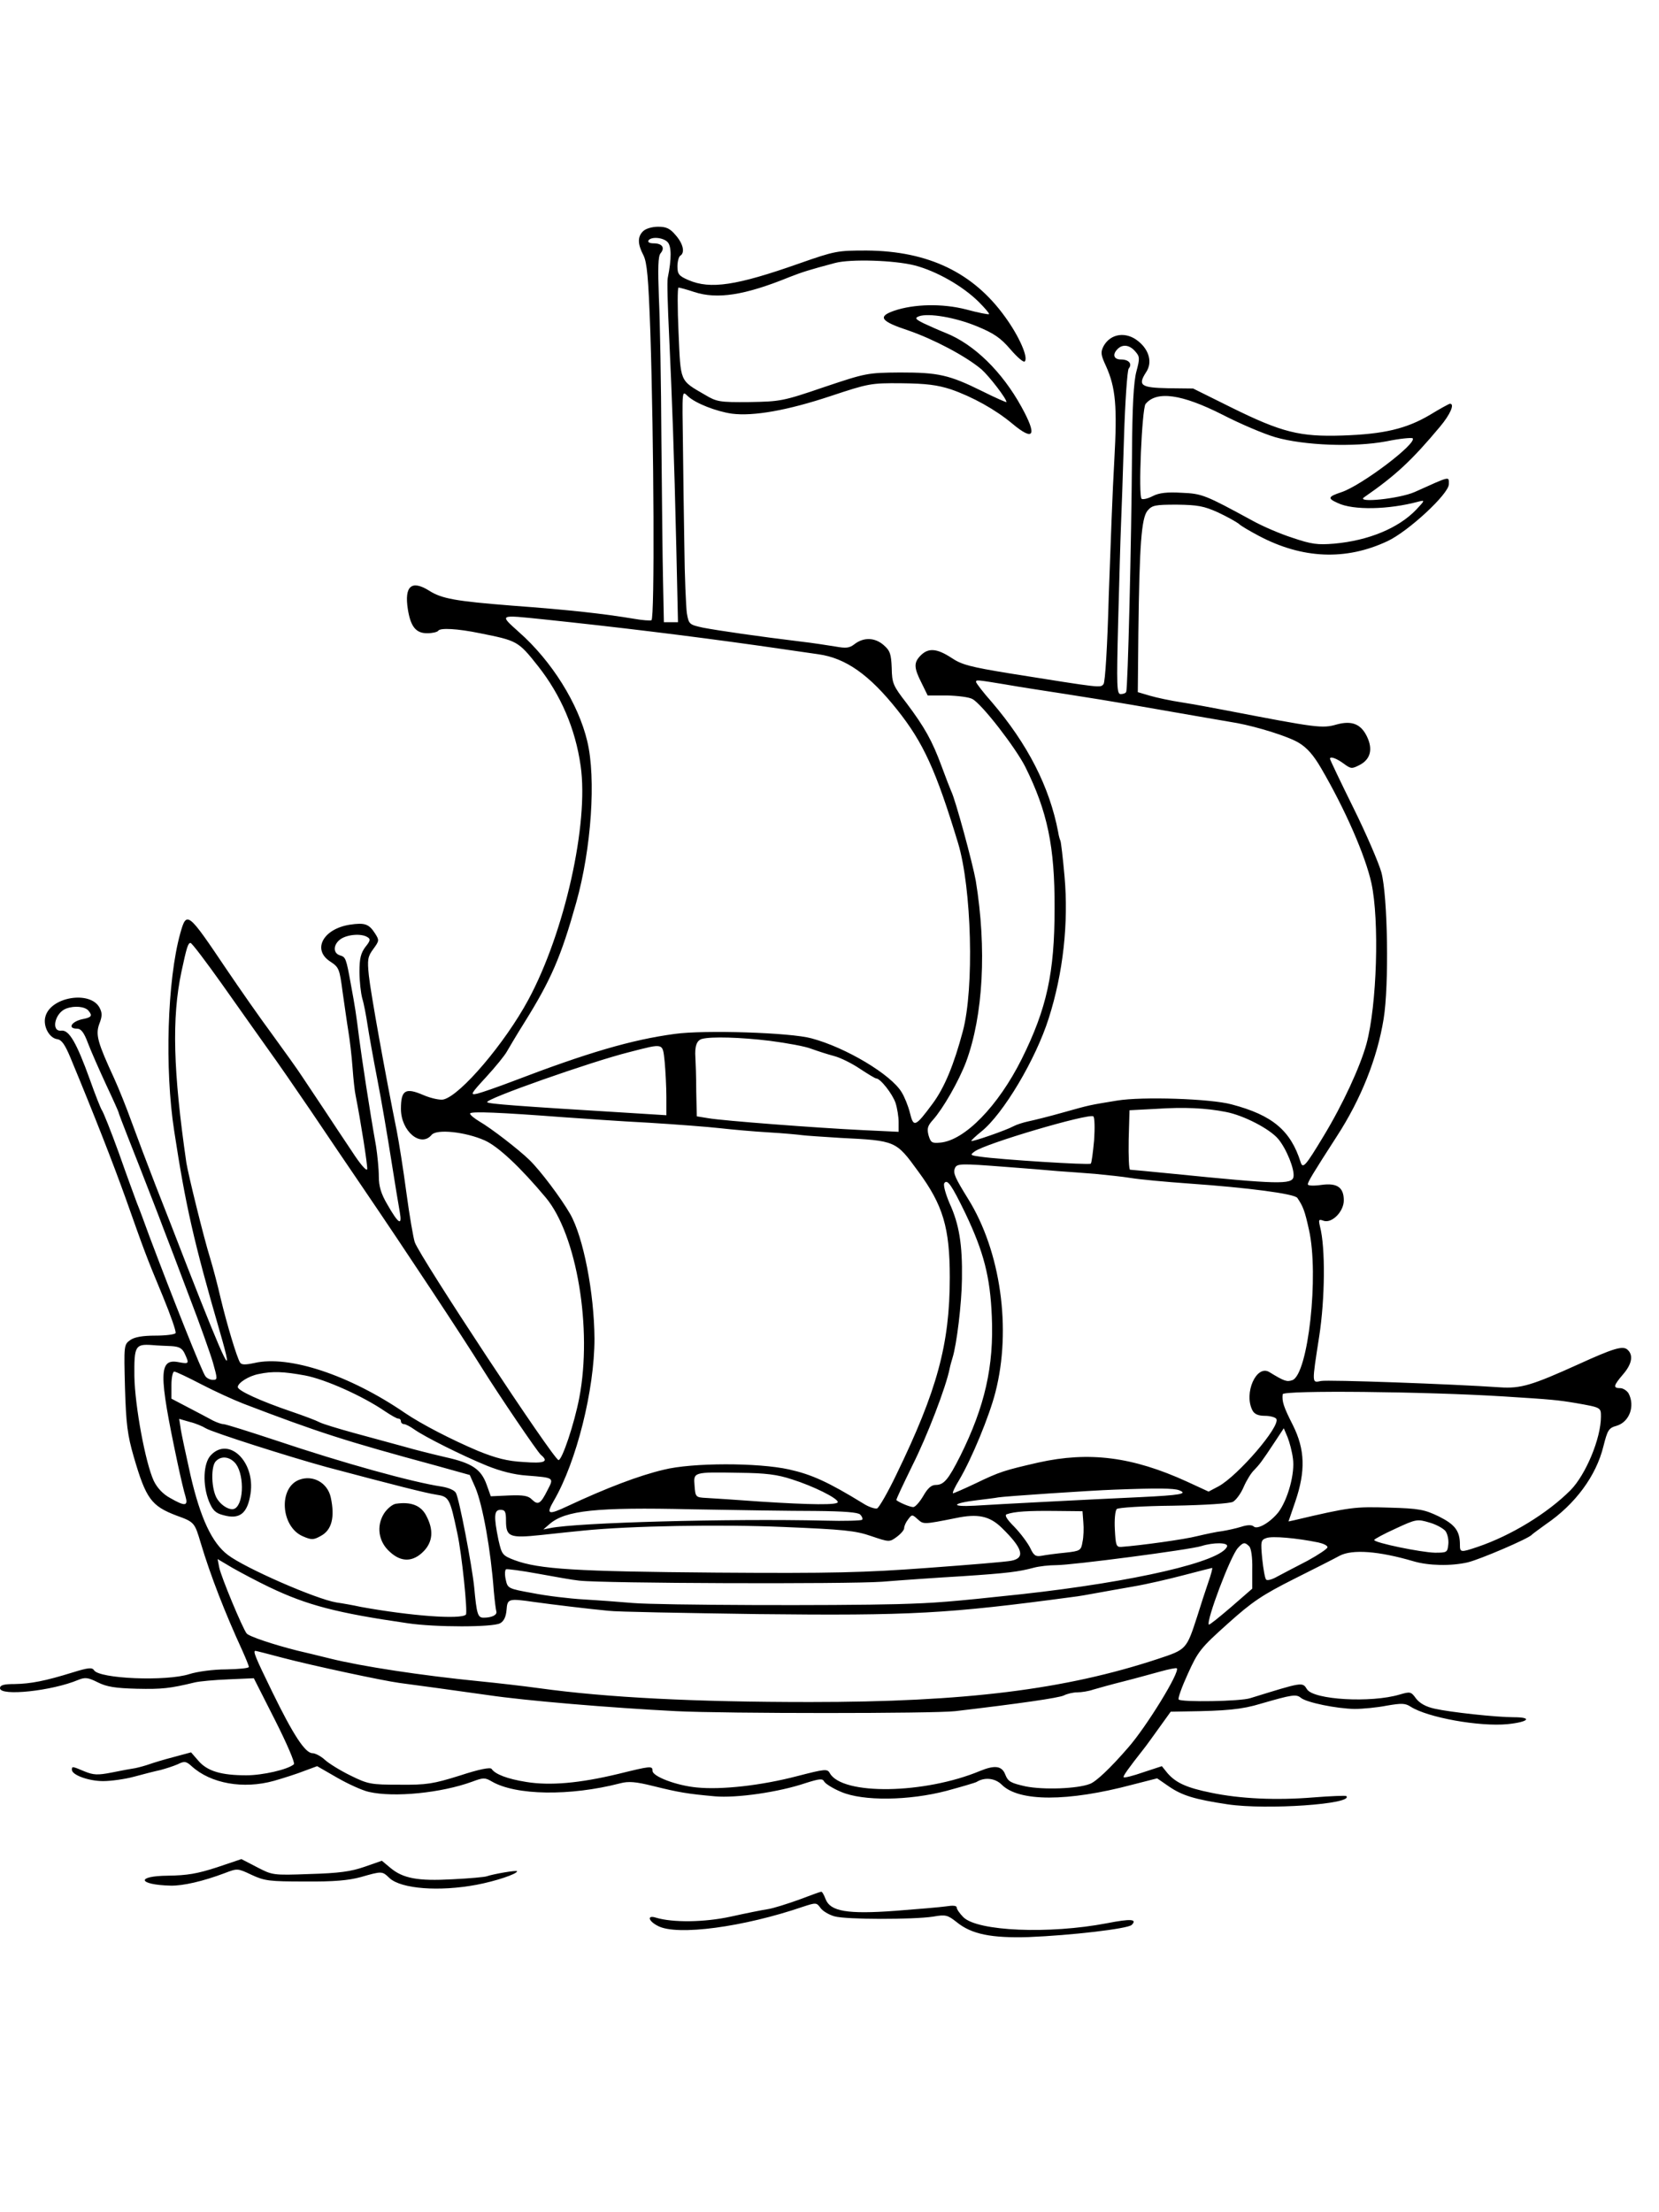 <?xml version="1.0" standalone="no"?>
<!DOCTYPE svg PUBLIC "-//W3C//DTD SVG 20010904//EN"
 "http://www.w3.org/TR/2001/REC-SVG-20010904/DTD/svg10.dtd">
<svg version="1.0" xmlns="http://www.w3.org/2000/svg"
 width="600pt" height="800pt" viewBox="0 0 600 800"
 preserveAspectRatio="xMidYMid meet">
<g transform="translate(0,800) scale(0.1,-0.1)"
fill="#000000" stroke="none">
<path d="M2326 7164 c-21 -20 -20 -47 1 -87 13 -26 18 -79 25 -277 13 -397 16
-1039 4 -1043 -5 -2 -33 0 -61 5 -115 19 -230 32 -445 48 -202 16 -253 25
-298 54 -64 40 -90 16 -77 -67 10 -63 29 -87 70 -87 18 0 36 4 40 9 6 11 69 8
151 -9 135 -27 138 -28 210 -119 82 -104 135 -226 154 -361 30 -208 -58 -602
-189 -845 -84 -156 -245 -346 -307 -361 -12 -3 -45 4 -73 16 -65 28 -81 18
-81 -50 0 -81 72 -141 111 -94 18 22 122 11 192 -20 49 -22 129 -97 221 -207
112 -134 169 -474 121 -724 -18 -94 -62 -225 -75 -225 -17 0 -503 737 -520
788 -5 15 -19 95 -30 177 -11 83 -27 184 -35 225 -41 202 -95 503 -101 562 -6
58 -4 69 16 96 22 30 22 32 6 57 -22 34 -37 39 -91 31 -96 -15 -137 -90 -71
-133 32 -21 34 -26 45 -110 7 -48 16 -113 21 -143 5 -30 12 -89 15 -131 3 -42
8 -87 11 -100 18 -90 44 -255 42 -267 -2 -9 -26 19 -55 64 -29 43 -74 111 -99
149 -26 39 -62 93 -80 120 -18 28 -68 97 -110 155 -43 58 -117 164 -165 235
-140 208 -144 212 -167 130 -47 -169 -57 -490 -22 -715 41 -268 70 -398 166
-729 54 -186 22 -122 -119 239 -35 91 -87 224 -115 295 -28 72 -66 173 -85
225 -19 53 -48 125 -64 160 -60 130 -68 158 -54 197 11 28 11 40 1 59 -34 63
-178 39 -196 -33 -9 -34 14 -77 43 -81 16 -2 28 -20 47 -65 90 -217 154 -381
201 -512 67 -189 72 -204 134 -353 28 -68 49 -128 46 -133 -4 -5 -36 -9 -73
-9 -46 0 -75 -5 -91 -16 -23 -17 -23 -18 -19 -173 4 -131 9 -171 32 -250 44
-151 63 -177 155 -212 64 -23 65 -25 87 -99 36 -120 88 -253 150 -388 13 -29
24 -56 24 -60 0 -5 -37 -8 -82 -9 -47 0 -105 -8 -133 -17 -84 -27 -326 -17
-345 14 -7 11 -22 9 -77 -8 -100 -31 -152 -41 -210 -42 -40 0 -53 -4 -53 -15
0 -30 188 -10 283 30 25 10 35 9 71 -9 32 -16 63 -21 141 -23 91 -2 119 1 210
23 17 4 71 9 122 11 l91 4 77 -152 c42 -83 73 -155 68 -159 -21 -19 -113 -40
-172 -40 -91 0 -141 15 -173 52 l-27 31 -63 -17 c-35 -9 -74 -21 -88 -26 -14
-5 -36 -11 -50 -14 -14 -2 -52 -9 -86 -16 -51 -10 -66 -9 -98 4 -45 19 -46 19
-46 6 0 -19 61 -41 113 -41 28 0 79 7 112 16 33 9 76 20 95 24 19 5 47 14 63
21 24 12 30 11 50 -7 69 -63 187 -84 298 -53 35 10 85 26 110 36 l46 17 73
-42 c40 -23 91 -46 114 -51 91 -21 262 -4 374 37 40 15 46 15 70 1 87 -51 283
-54 465 -7 30 8 56 6 120 -10 93 -23 123 -28 222 -37 79 -7 232 15 329 48 51
16 61 17 67 5 5 -8 32 -25 61 -37 79 -34 245 -32 382 4 55 15 103 29 108 32
29 18 67 14 91 -10 62 -62 239 -62 472 0 l90 23 42 -29 c48 -33 93 -47 213
-65 141 -21 458 1 429 30 -3 2 -56 0 -119 -5 -135 -11 -265 -5 -370 17 -89 18
-127 36 -157 70 l-21 26 -67 -22 c-37 -13 -69 -21 -71 -18 -4 3 17 32 72 102
9 11 34 46 57 78 l41 57 55 1 c146 2 202 7 271 28 114 33 128 35 145 21 21
-17 129 -39 194 -40 29 0 82 5 117 12 53 9 66 9 86 -4 61 -39 248 -73 351 -63
76 8 91 25 22 25 -63 0 -230 18 -287 31 -32 7 -54 20 -67 37 -18 25 -21 25
-59 14 -104 -31 -311 -19 -335 19 -17 27 -14 27 -205 -32 -36 -12 -249 -15
-259 -5 -4 3 11 45 33 93 37 82 47 94 144 181 89 80 125 104 240 162 74 37
149 75 165 84 46 24 141 17 267 -20 54 -16 135 -18 196 -4 43 10 223 87 232
100 3 3 26 20 51 38 106 72 182 175 208 282 15 59 19 66 48 74 46 14 67 71 43
117 -6 10 -20 19 -30 19 -27 0 -25 9 10 50 33 38 38 71 15 90 -17 14 -52 3
-175 -53 -170 -77 -210 -89 -285 -84 -175 12 -623 28 -647 23 -34 -7 -34 -13
-7 161 21 135 23 321 3 397 -6 26 -5 28 14 21 30 -9 72 34 72 74 0 47 -24 64
-81 56 -28 -4 -49 -3 -49 2 0 9 16 36 105 174 87 134 146 282 169 424 20 121
15 444 -8 530 -9 33 -54 138 -101 233 -47 95 -85 175 -85 178 0 10 23 2 49
-17 27 -20 30 -20 59 -5 38 20 48 56 26 102 -22 46 -55 59 -110 44 -52 -15
-72 -12 -394 50 -52 10 -127 24 -166 30 -40 6 -91 17 -115 24 l-44 13 2 214
c4 318 11 415 33 442 17 20 27 22 107 22 74 -1 97 -5 148 -28 32 -15 66 -34
75 -41 8 -8 41 -27 73 -44 157 -83 314 -90 465 -19 75 35 222 171 222 206 0
29 8 31 -123 -28 -56 -25 -216 -41 -183 -19 114 79 172 133 274 255 37 44 54
83 36 83 -3 0 -36 -18 -72 -40 -86 -51 -168 -70 -317 -75 -154 -5 -219 11
-403 102 l-137 68 -90 1 c-99 2 -111 10 -80 58 23 34 12 79 -27 111 -44 37
-101 30 -127 -17 -11 -22 -10 -31 9 -72 35 -78 41 -145 30 -341 -6 -99 -14
-319 -20 -488 -5 -185 -13 -314 -19 -321 -12 -14 -2 -15 -341 39 -140 23 -172
31 -209 56 -52 34 -83 37 -111 9 -26 -26 -25 -45 3 -100 l22 -45 70 0 c39 -1
80 -6 92 -13 35 -19 156 -176 191 -245 80 -161 107 -288 106 -512 0 -233 -28
-362 -119 -545 -85 -170 -206 -294 -294 -302 -31 -3 -35 0 -43 27 -6 24 -3 34
16 55 36 40 93 139 120 210 62 168 75 410 35 655 -11 62 -74 295 -89 324 -4 9
-20 50 -35 91 -34 92 -61 140 -127 228 -48 62 -52 71 -53 126 -2 51 -6 63 -29
83 -32 28 -72 29 -105 4 -19 -15 -31 -16 -70 -9 -25 4 -82 13 -126 18 -149 18
-300 40 -352 50 -50 11 -52 12 -59 53 -3 23 -8 132 -9 242 -2 110 -4 272 -5
360 -3 213 -4 202 18 182 28 -26 103 -55 159 -63 78 -10 202 12 358 64 136 45
144 47 255 46 90 -1 129 -6 179 -22 78 -27 161 -73 222 -124 79 -66 91 -44 33
61 -70 127 -171 226 -274 267 -25 10 -61 26 -80 35 -30 15 -32 19 -17 25 34
13 133 -4 210 -36 61 -25 86 -42 121 -83 25 -29 48 -49 52 -44 14 13 -20 91
-71 161 -115 160 -277 238 -500 240 -106 0 -114 -1 -245 -47 -227 -80 -321
-94 -400 -60 -35 15 -40 22 -40 50 0 17 5 35 10 38 18 11 11 43 -16 74 -21 25
-34 31 -64 31 -22 0 -45 -7 -54 -16z m88 -39 c15 -15 15 -61 1 -130 -3 -11 0
-105 5 -210 11 -236 18 -424 26 -767 l6 -268 -25 0 -26 0 -3 148 c-2 81 -4
311 -6 512 -1 201 -5 431 -9 512 -4 110 -3 151 6 162 17 20 6 36 -25 36 -14 0
-22 4 -19 10 9 15 52 12 69 -5z m895 -85 c79 -21 172 -74 230 -131 23 -23 40
-43 38 -45 -2 -2 -39 5 -83 17 -86 22 -188 20 -261 -5 -60 -21 -48 -38 52 -71
90 -31 207 -92 265 -141 27 -24 90 -105 90 -118 0 -2 -39 15 -87 39 -121 60
-160 68 -298 68 -118 -1 -123 -2 -275 -53 -149 -51 -158 -52 -270 -54 -108 -1
-118 1 -160 26 -93 54 -88 44 -96 226 -4 89 -4 162 0 162 4 0 30 -7 57 -16 83
-27 182 -12 344 54 46 18 71 26 165 51 56 15 215 10 289 -9z m796 -310 c17
-19 18 -25 5 -73 -10 -37 -15 -126 -16 -302 -2 -311 -15 -847 -21 -857 -2 -5
-11 -8 -20 -8 -14 0 -15 26 -9 263 4 144 8 298 10 342 2 44 7 188 11 320 4
132 12 245 17 252 14 17 1 33 -28 33 -26 0 -32 18 -12 38 18 18 43 15 63 -8z
m317 -230 c64 -33 149 -69 190 -81 104 -30 285 -37 402 -15 48 10 91 14 95 11
17 -18 -185 -171 -258 -195 -48 -16 -51 -22 -13 -39 56 -27 185 -24 292 5 24
6 24 5 -8 -29 -64 -67 -173 -112 -297 -123 -60 -5 -82 -2 -150 21 -44 14 -109
42 -145 62 -171 93 -182 98 -257 101 -51 3 -81 0 -104 -12 -17 -9 -35 -13 -40
-10 -13 8 1 326 14 343 40 49 131 36 279 -39z m-2454 -740 c257 -27 514 -58
777 -95 94 -14 190 -27 215 -31 99 -14 184 -74 285 -201 94 -118 140 -218 220
-482 49 -162 59 -525 17 -681 -32 -120 -66 -203 -109 -261 -63 -85 -69 -87
-82 -34 -6 25 -20 59 -30 75 -38 64 -202 162 -326 195 -75 21 -389 31 -495 16
-156 -21 -316 -68 -585 -171 -55 -21 -113 -41 -129 -45 -27 -6 -24 -1 33 61
34 37 67 78 74 91 7 12 35 60 64 106 96 154 132 237 187 433 55 196 72 450 40
583 -32 136 -129 291 -247 395 -72 65 -75 63 91 46z m1667 -235 c50 -9 149
-24 220 -35 72 -11 182 -29 245 -40 63 -11 167 -29 230 -40 63 -11 129 -22
145 -25 74 -14 184 -48 222 -71 30 -18 53 -44 81 -92 87 -149 160 -316 182
-416 29 -134 20 -441 -18 -581 -23 -83 -85 -218 -156 -335 -64 -106 -74 -118
-82 -93 -36 114 -101 170 -249 209 -76 21 -325 29 -415 14 -103 -17 -95 -15
-195 -43 -49 -14 -106 -28 -125 -32 -19 -4 -44 -12 -55 -18 -25 -14 -149 -57
-152 -53 -2 1 15 17 36 34 79 63 197 261 244 410 52 163 72 344 57 513 -6 68
-13 126 -15 129 -2 4 -6 17 -8 31 -31 163 -110 318 -240 470 -32 36 -57 69
-57 73 0 8 2 8 105 -9z m-2306 -914 c12 -7 10 -14 -8 -36 -16 -22 -21 -41 -21
-89 0 -34 5 -77 10 -96 6 -19 14 -62 19 -95 5 -33 21 -123 36 -200 15 -77 37
-207 50 -290 13 -82 27 -168 31 -189 9 -51 -5 -42 -45 28 -23 39 -31 66 -31
102 0 27 -5 76 -10 109 -24 134 -51 315 -61 390 -11 89 -15 114 -30 195 -17
95 -19 99 -39 105 -27 8 -25 40 2 59 25 17 75 21 97 7z m-524 -173 c59 -84
134 -189 165 -233 32 -44 101 -144 154 -222 53 -79 140 -207 193 -285 153
-225 354 -529 428 -648 60 -96 199 -301 211 -311 30 -25 14 -32 -63 -26 -58 3
-100 14 -164 40 -97 41 -205 97 -264 137 -200 137 -419 210 -545 181 -33 -7
-47 -7 -52 2 -11 17 -47 136 -70 232 -10 44 -27 109 -38 145 -24 77 -79 302
-86 345 -48 332 -53 524 -18 690 19 89 24 105 33 105 5 0 57 -69 116 -152z
m-485 -93 c15 -18 11 -24 -19 -30 -42 -8 -59 -35 -22 -35 14 0 25 -14 39 -52
11 -29 41 -97 66 -151 25 -53 45 -98 45 -100 0 -2 3 -12 76 -197 31 -80 70
-179 85 -220 16 -41 59 -154 95 -250 37 -96 75 -203 85 -237 17 -60 17 -63 0
-63 -10 0 -22 6 -27 13 -12 14 -121 289 -203 507 -17 47 -37 101 -45 120 -7
19 -37 100 -65 180 -29 80 -57 150 -62 156 -4 6 -24 56 -43 110 -48 133 -75
180 -103 177 -39 -5 -24 65 18 80 30 11 68 7 80 -8z m2465 -109 c61 -8 128
-20 150 -29 22 -8 59 -20 82 -26 23 -6 65 -27 93 -46 29 -19 55 -35 59 -35 15
0 59 -56 70 -89 6 -19 11 -50 11 -69 l0 -35 -127 6 c-168 8 -507 34 -560 43
l-43 7 -2 91 c0 50 -2 104 -3 121 -3 42 5 63 24 68 33 9 139 6 246 -7z m-381
-77 c3 -34 6 -91 6 -127 l0 -65 -112 7 c-444 27 -529 34 -536 40 -10 11 377
147 513 181 129 33 121 35 129 -36z m2029 -180 c64 -12 159 -61 190 -98 30
-36 60 -111 55 -137 -5 -28 -56 -27 -433 11 -82 8 -154 15 -158 15 -4 0 -6 48
-5 108 l3 107 95 5 c105 7 181 3 253 -11z m-2398 -19 c72 -5 211 -15 310 -20
99 -6 216 -15 260 -20 44 -5 123 -12 175 -15 52 -3 106 -8 120 -10 14 -2 77
-6 140 -10 200 -10 200 -10 280 -120 91 -123 115 -205 115 -385 0 -241 -46
-409 -193 -712 -31 -65 -63 -120 -70 -123 -7 -2 -30 5 -50 18 -127 78 -187
105 -268 123 -112 25 -351 25 -454 -1 -89 -21 -207 -66 -346 -131 -72 -34 -80
-31 -51 19 82 141 147 401 147 586 -1 165 -40 367 -88 451 -34 59 -108 157
-147 195 -39 38 -140 116 -182 140 -18 11 -33 23 -33 28 0 9 111 4 335 -13z
m1922 -83 c-4 -44 -9 -82 -12 -85 -5 -6 -332 15 -399 25 -37 5 -39 6 -21 19
39 29 410 138 429 127 5 -3 6 -42 3 -86z m-317 -97 c69 -5 152 -12 185 -15 33
-2 94 -7 135 -10 41 -4 100 -10 130 -15 30 -5 125 -14 210 -20 214 -15 382
-37 392 -52 21 -31 27 -47 42 -115 37 -164 -3 -523 -60 -544 -20 -7 -29 -4
-83 29 -47 29 -94 -77 -61 -139 7 -13 21 -19 45 -19 18 0 37 -5 41 -11 16 -26
-138 -205 -209 -244 l-36 -19 -78 36 c-197 90 -354 110 -538 69 -122 -28 -139
-33 -226 -75 -42 -20 -79 -36 -82 -36 -4 0 6 22 22 48 46 78 109 231 131 317
59 229 19 511 -99 700 -47 76 -54 92 -48 109 7 19 18 19 187 6z m-148 -169
c66 -139 89 -228 95 -371 8 -180 -25 -326 -114 -505 -43 -85 -59 -105 -89
-105 -16 0 -29 -12 -45 -40 -13 -22 -29 -40 -36 -40 -12 0 -50 16 -61 25 -2 2
25 58 58 126 52 103 122 284 135 352 2 10 7 27 10 37 15 48 33 195 34 285 2
124 -10 198 -45 274 -14 33 -23 65 -19 72 11 17 27 -7 77 -110z m-2871 -479
c28 -2 38 -8 47 -27 17 -37 16 -38 -22 -31 -72 14 -73 -39 -4 -364 11 -52 24
-107 29 -122 10 -35 -2 -36 -56 -5 -26 14 -47 37 -59 62 -30 65 -68 269 -70
378 -1 109 3 117 63 113 20 -2 52 -3 72 -4z m107 -138 c48 -25 116 -56 152
-70 269 -103 368 -135 697 -224 l122 -34 20 -45 c27 -64 56 -226 67 -376 3
-33 7 -65 9 -72 4 -13 -16 -23 -46 -23 -21 0 -25 12 -34 110 -8 79 -54 319
-66 341 -5 10 -27 19 -51 23 -107 16 -356 85 -600 167 -97 32 -182 59 -190 59
-7 0 -24 6 -38 13 -14 8 -53 28 -87 46 l-63 33 0 49 c0 28 5 49 10 49 6 0 50
-21 98 -46z m375 32 c74 -14 210 -75 290 -130 21 -14 42 -26 47 -26 6 0 10 -4
10 -10 0 -5 5 -10 11 -10 6 0 23 -9 37 -19 38 -27 174 -95 262 -131 49 -20
100 -33 145 -36 100 -8 99 -7 75 -53 -25 -50 -34 -55 -56 -34 -13 14 -31 17
-83 15 l-66 -3 -15 42 c-20 56 -53 78 -147 99 -43 10 -112 27 -153 39 -41 11
-122 33 -180 49 -58 16 -114 33 -125 39 -11 6 -56 23 -100 38 -112 38 -195 76
-195 89 0 15 39 40 75 47 51 11 91 9 168 -5z m4337 -76 c175 -11 194 -13 260
-24 91 -16 90 -16 90 -49 0 -79 -55 -210 -110 -266 -84 -84 -215 -164 -336
-205 -62 -21 -64 -20 -64 8 0 50 -18 73 -76 102 -52 25 -71 29 -180 32 -123 4
-142 2 -341 -45 l-23 -5 25 73 c37 109 35 187 -9 275 -34 67 -40 86 -37 112 1
15 516 10 801 -8z m-4696 -115 c25 -15 301 -103 436 -140 252 -67 359 -94 397
-100 47 -7 50 -12 77 -140 16 -72 38 -286 31 -294 -19 -18 -198 -5 -380 28
-27 6 -67 13 -88 16 -74 12 -332 125 -393 172 -57 43 -99 132 -135 288 -17 77
-34 154 -36 172 l-5 32 38 -11 c21 -5 47 -16 58 -23z m3932 -109 c8 -53 -18
-148 -52 -194 -30 -38 -77 -65 -90 -52 -6 6 -23 6 -44 -1 -19 -6 -51 -13 -70
-16 -19 -2 -60 -11 -90 -18 -46 -12 -206 -34 -275 -39 -18 -1 -20 6 -23 63 -2
35 1 68 7 74 5 5 95 11 204 12 116 2 204 8 216 14 11 6 29 30 39 54 10 23 27
51 38 61 19 20 26 28 78 107 l29 44 14 -33 c7 -18 16 -52 19 -76z m-1811 -76
c76 -24 165 -68 165 -82 0 -11 -97 -10 -282 2 -84 6 -171 12 -193 13 -39 2
-40 3 -43 44 -4 50 -6 50 163 47 93 -1 136 -6 190 -24z m1399 -39 c34 -13 5
-18 -139 -25 -196 -9 -505 -25 -600 -31 -90 -5 -83 9 10 20 32 4 66 8 75 10
23 4 334 25 420 28 158 6 216 5 234 -2z m-1317 -75 c107 -1 156 -5 164 -13 7
-7 10 -15 7 -19 -4 -3 -64 -5 -135 -3 -347 8 -897 -7 -993 -27 l-25 -5 23 20
c57 49 168 61 512 53 162 -3 363 -6 447 -6z m-1117 -35 c0 -59 13 -64 127 -52
54 6 123 13 153 16 168 17 495 23 725 13 214 -9 259 -13 316 -33 65 -22 66
-22 92 -3 15 11 27 25 27 32 0 7 6 21 14 31 14 19 15 19 35 1 21 -19 21 -19
137 4 80 17 123 8 167 -35 76 -74 86 -109 35 -119 -18 -4 -154 -15 -303 -26
-230 -17 -343 -20 -765 -17 -506 4 -640 12 -729 45 -44 17 -46 20 -58 72 -18
87 -16 110 7 110 17 0 20 -7 20 -39z m2088 -6 c2 -21 1 -54 -3 -71 -5 -31 -8
-33 -63 -39 -31 -3 -69 -8 -84 -11 -22 -4 -29 0 -42 28 -9 18 -34 52 -57 76
-28 28 -37 43 -28 46 28 10 77 13 174 12 l100 -1 3 -40z m1310 -32 c7 -10 12
-31 10 -48 -3 -29 -5 -30 -48 -30 -50 1 -220 36 -220 46 0 3 35 22 77 41 75
35 79 35 123 22 25 -7 51 -22 58 -31z m-460 -41 c18 -4 33 -11 33 -17 1 -5
-32 -27 -72 -49 -41 -21 -90 -47 -109 -57 -19 -11 -37 -16 -41 -11 -4 4 -10
37 -14 75 -6 63 -5 68 15 75 21 8 110 0 188 -16z m-330 -14 c-19 -55 -335
-128 -743 -173 -261 -28 -310 -32 -450 -36 -221 -6 -861 -4 -955 4 -47 4 -127
10 -179 13 -52 3 -135 13 -185 23 -89 16 -90 17 -97 49 -4 18 -3 34 1 37 3 2
56 -5 116 -16 60 -11 127 -23 149 -25 85 -10 967 -13 1095 -4 74 6 205 15 290
20 165 11 204 16 260 31 19 5 55 9 80 9 58 0 485 56 525 69 45 14 97 13 93 -1z
m80 0 c7 -7 12 -40 11 -82 l0 -71 -77 -67 c-42 -36 -78 -65 -80 -63 -11 11 78
248 105 277 19 21 25 22 41 6z m-3543 -148 c136 -65 243 -93 499 -130 99 -15
309 -15 335 0 13 7 21 23 23 48 3 41 7 42 98 29 64 -9 205 -26 270 -32 30 -4
273 -8 540 -12 556 -6 685 1 1140 62 19 2 58 9 85 14 28 5 88 16 135 24 47 8
129 27 182 41 54 14 100 26 102 26 2 0 -4 -24 -14 -52 -10 -29 -28 -84 -40
-123 -39 -120 -39 -120 -142 -154 -336 -111 -697 -156 -1258 -156 -417 0 -734
16 -980 50 -58 8 -154 19 -215 25 -212 21 -427 54 -540 82 -44 11 -98 24 -120
29 -87 22 -174 51 -183 62 -15 19 -92 204 -99 238 l-6 31 54 -32 c30 -17 90
-49 134 -70z m47 -255 c106 -28 363 -83 423 -91 47 -6 221 -30 320 -44 134
-20 443 -46 680 -58 180 -9 931 -9 1010 0 229 27 376 48 393 57 12 6 33 11 48
11 15 0 41 4 58 10 17 5 67 19 111 30 44 11 104 28 134 36 29 8 55 13 57 11
13 -12 -110 -212 -176 -287 -64 -74 -116 -123 -138 -131 -46 -18 -169 -22
-233 -9 -53 12 -63 17 -73 42 -12 32 -37 36 -91 14 -201 -84 -499 -89 -544 -8
-9 16 -17 15 -118 -11 -130 -34 -274 -50 -363 -41 -74 7 -160 40 -160 60 0 19
-6 18 -124 -11 -141 -34 -248 -43 -333 -29 -69 11 -112 28 -125 47 -4 7 -45
-1 -115 -24 -96 -30 -120 -34 -218 -33 -104 0 -114 2 -177 33 -37 18 -79 44
-93 57 -14 13 -35 24 -45 24 -26 0 -69 65 -146 223 -61 125 -70 147 -60 147 2
0 46 -11 98 -25z"/>
<path d="M762 2737 c-27 -29 -30 -107 -6 -167 13 -31 23 -42 51 -49 59 -17 88
5 99 77 18 116 -79 209 -144 139z m86 -25 c35 -35 36 -146 2 -167 -18 -11 -57
14 -70 45 -16 38 -16 105 -1 124 18 21 47 20 69 -2z"/>
<path d="M1083 2649 c-77 -28 -68 -171 13 -205 30 -13 38 -13 63 1 41 21 53
68 37 141 -12 52 -64 81 -113 63z"/>
<path d="M1432 2562 c-13 -2 -32 -18 -43 -35 -29 -46 -20 -103 21 -139 41 -38
83 -37 121 1 35 35 38 79 10 131 -19 36 -55 50 -109 42z"/>
<path d="M784 1247 c-71 -23 -107 -29 -177 -30 -117 -1 -108 -33 10 -36 45 -1
118 16 195 45 47 18 47 18 98 -6 47 -22 65 -24 193 -24 105 -1 158 4 202 16
77 22 77 22 104 -4 43 -39 180 -49 314 -24 69 13 147 39 147 49 0 5 -86 -10
-109 -18 -7 -3 -63 -8 -125 -11 -125 -7 -179 3 -225 42 l-30 25 -63 -22 c-49
-17 -92 -23 -198 -26 -134 -5 -135 -4 -191 25 l-56 29 -89 -30z"/>
<path d="M2889 1130 c-42 -15 -92 -31 -112 -34 -20 -3 -80 -15 -134 -27 -96
-21 -210 -22 -270 -4 -34 11 -29 -12 7 -30 69 -36 309 -4 525 70 46 15 48 15
62 -4 7 -11 30 -25 51 -31 43 -12 285 -12 357 -1 45 8 52 6 85 -20 54 -44 126
-58 260 -54 152 6 359 30 373 44 21 21 -3 23 -90 6 -209 -40 -468 -29 -519 22
-13 13 -24 29 -24 35 0 7 -14 8 -39 4 -21 -3 -103 -10 -182 -16 -175 -13 -236
-2 -253 42 -6 16 -13 28 -16 27 -3 0 -39 -13 -81 -29z"/>
</g>
</svg>
